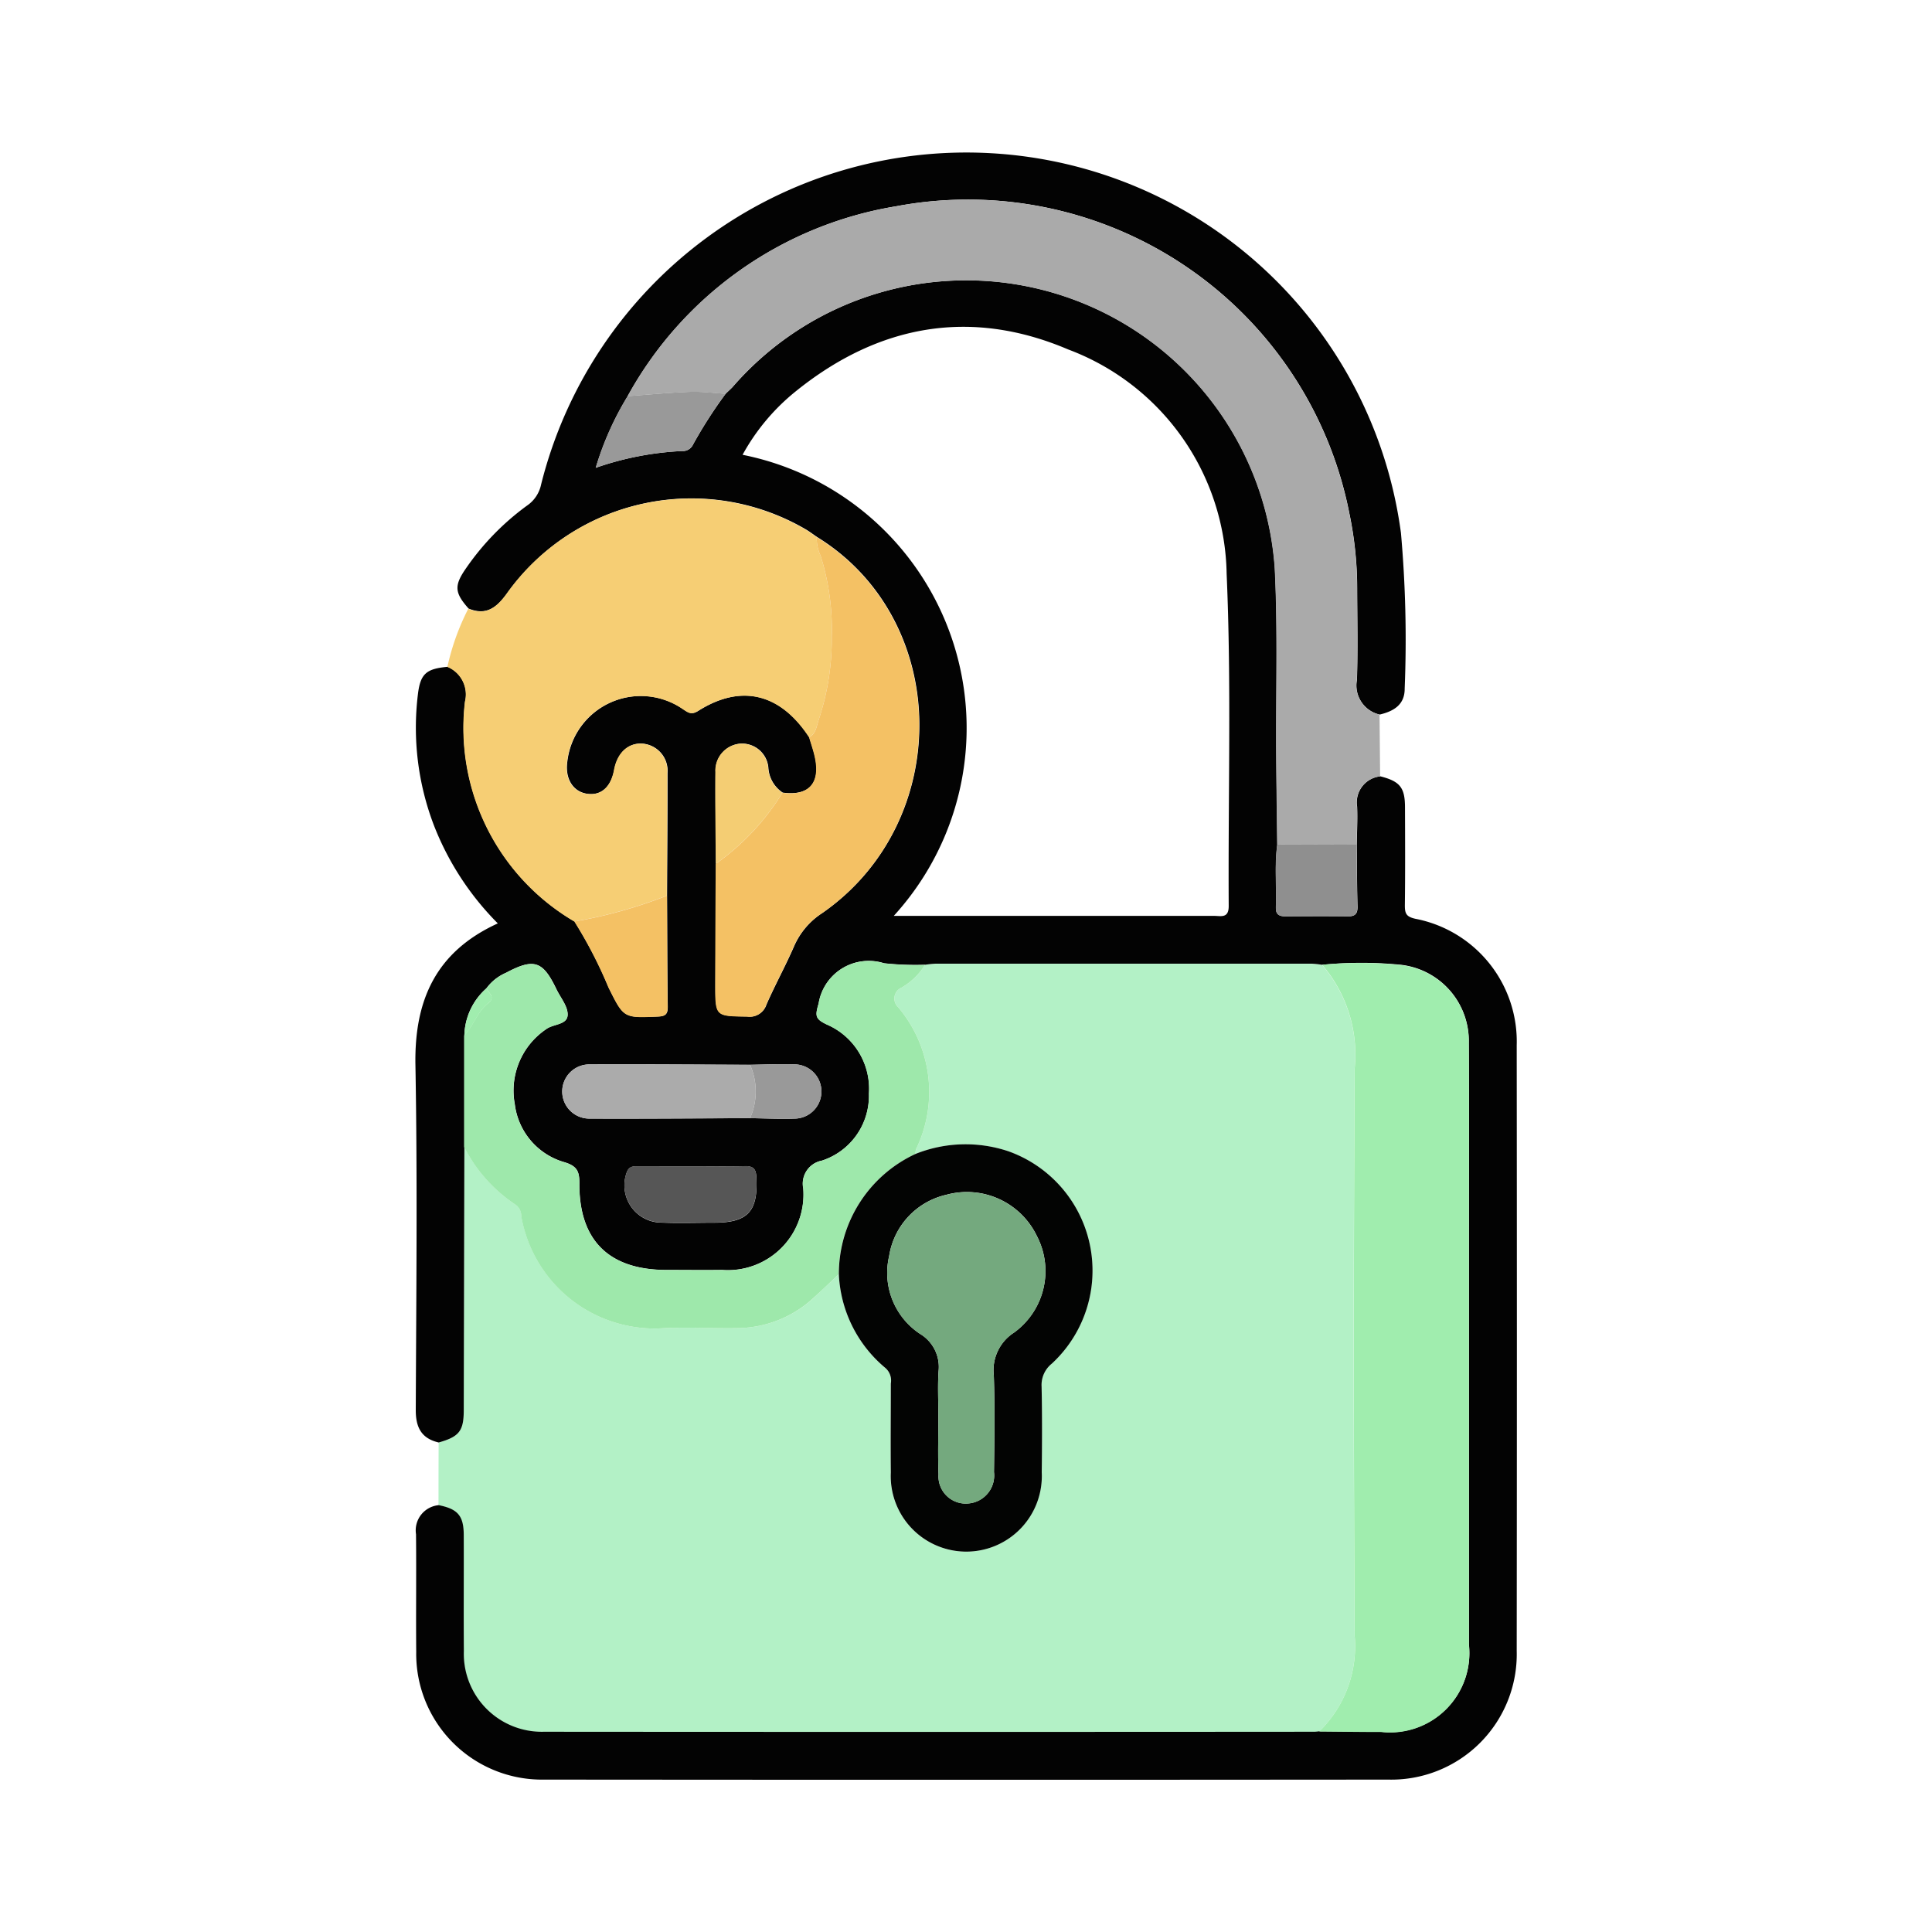 <svg xmlns="http://www.w3.org/2000/svg" width="85" height="85" viewBox="0 0 85 85">
  <g id="Grupo_994034" data-name="Grupo 994034" transform="translate(-180 -2205)">
    <g id="Grupo_993058" data-name="Grupo 993058" transform="translate(0 -3894)">
      <rect id="Rectángulo_34178" data-name="Rectángulo 34178" width="85" height="85" transform="translate(180 6099)" fill="none"/>
    </g>
    <g id="Grupo_994033" data-name="Grupo 994033" transform="translate(-651.015 2228.235)">
      <path id="Trazado_652929" data-name="Trazado 652929" d="M852.929,134.632q0-1.377.006-2.754c.9-.255,1.1-.506,1.1-1.421q.016-5.792.027-11.585a6.687,6.687,0,0,0,2.235,2.519.6.6,0,0,1,.277.522,5.969,5.969,0,0,0,6.009,4.943c1.182-.078,2.374,0,3.561-.019a4.974,4.974,0,0,0,3.334-1.37c.36-.329.71-.668,1.065-1a5.691,5.691,0,0,0,2.047,4.13.734.734,0,0,1,.235.681c0,1.3-.011,2.609,0,3.913a3.324,3.324,0,1,0,6.64-.007c.015-1.258.021-2.516-.006-3.773a1.2,1.2,0,0,1,.453-1.01,5.574,5.574,0,0,0-1.9-9.336,5.927,5.927,0,0,0-4.1.112.79.79,0,0,1,.027-.206,5.777,5.777,0,0,0-.782-6.248.521.521,0,0,1,.149-.866,2.985,2.985,0,0,0,1.03-1,4.783,4.783,0,0,1,.483-.048q8.25,0,16.5,0a4.619,4.619,0,0,1,.483.05,6.07,6.07,0,0,1,1.431,4.568q-.077,12.474,0,24.949a5.238,5.238,0,0,1-1.56,4.217c-.069.007-.139.02-.208.02q-16.953,0-33.906,0a3.431,3.431,0,0,1-3.521-3.544c-.013-1.7,0-3.4-.005-5.1C854.03,135.1,853.77,134.8,852.929,134.632Z" transform="translate(-2.622 -91.642)" fill="#b3f1c6"/>
      <path id="Trazado_652930" data-name="Trazado 652930" d="M889.184,19.212a4.62,4.62,0,0,0-.483-.05q-8.25,0-16.5,0a4.781,4.781,0,0,0-.483.048,12.871,12.871,0,0,1-1.808-.067,2.232,2.232,0,0,0-2.878,1.776c-.165.551-.142.678.369.922a3.073,3.073,0,0,1,1.845,3.038,3,3,0,0,1-2.071,2.948,1.029,1.029,0,0,0-.819,1.215,3.328,3.328,0,0,1-3.567,3.594c-.816.011-1.632,0-2.448,0-2.533,0-3.856-1.3-3.834-3.822,0-.516-.107-.746-.642-.913a3.04,3.04,0,0,1-2.2-2.558,3.26,3.26,0,0,1,1.38-3.3c.316-.241.939-.179.946-.638.006-.375-.322-.755-.5-1.132-.595-1.235-.983-1.364-2.214-.71a2.089,2.089,0,0,0-.862.685,2.85,2.85,0,0,0-.97,2.075q0,2.452,0,4.9-.013,5.792-.027,11.585c0,.915-.2,1.166-1.1,1.421-.764-.176-1.014-.666-1.011-1.431.021-5.059.076-10.119-.015-15.176-.052-2.854.9-4.987,3.625-6.231a12.57,12.57,0,0,1-2.81-4.31,12.031,12.031,0,0,1-.706-5.766c.108-.912.372-1.128,1.307-1.213a1.313,1.313,0,0,1,.77,1.529,9.875,9.875,0,0,0,4.81,9.671,19.565,19.565,0,0,1,1.5,2.9c.676,1.354.662,1.349,2.172,1.285.331-.014.438-.1.434-.435-.022-1.629-.022-3.257-.03-4.886.008-1.795.023-3.589.02-5.384a1.2,1.2,0,0,0-1.092-1.3c-.628-.047-1.111.4-1.253,1.154s-.583,1.146-1.2,1.05-.977-.67-.86-1.439a3.26,3.26,0,0,1,5.1-2.276c.221.143.357.258.657.069,1.895-1.2,3.621-.773,4.887,1.164.089.308.2.611.262.924.223,1.115-.3,1.662-1.434,1.508a1.414,1.414,0,0,1-.63-1.095,1.16,1.16,0,0,0-1.248-1.058,1.187,1.187,0,0,0-1.075,1.242c-.011,1.346.01,2.693.018,4.039q-.012,2.652-.023,5.3c0,1.421,0,1.4,1.4,1.422a.768.768,0,0,0,.843-.522c.381-.872.844-1.708,1.222-2.581a3.315,3.315,0,0,1,1.234-1.448c5.8-4.028,5.667-12.91-.23-16.545-.173-.117-.339-.245-.519-.349a9.969,9.969,0,0,0-13.123,2.833c-.446.618-.911.988-1.689.665-.622-.7-.643-1.012-.108-1.779a11.428,11.428,0,0,1,2.668-2.743,1.494,1.494,0,0,0,.631-.939A19.288,19.288,0,0,1,892.651.213a53.158,53.158,0,0,1,.164,6.845c.006.714-.485,1-1.1,1.145a1.313,1.313,0,0,1-1-1.524c.045-1.327.015-2.656.011-3.984a16.189,16.189,0,0,0-.341-3.33,17.1,17.1,0,0,0-19.954-13.523,16.53,16.53,0,0,0-11.8,8.352,13.369,13.369,0,0,0-1.405,3.152,13.417,13.417,0,0,1,3.784-.737.5.5,0,0,0,.5-.293,20.049,20.049,0,0,1,1.432-2.229c.1-.1.2-.187.3-.29a13.607,13.607,0,0,1,23.861,7.962c.137,2.72.047,5.452.065,8.179.009,1.327.03,2.654.045,3.98-.128.923-.024,1.852-.06,2.777-.013.32.161.388.435.386.9-.006,1.81-.012,2.714,0,.33.006.449-.108.439-.443-.026-.9-.024-1.809-.034-2.713.008-.556.041-1.114.017-1.669a1.154,1.154,0,0,1,1.02-1.336c.858.219,1.082.489,1.085,1.354.005,1.446.012,2.891-.006,4.336,0,.358.073.49.464.578a5.5,5.5,0,0,1,4.457,5.565q.015,13.324,0,26.648a5.519,5.519,0,0,1-5.659,5.659q-18.564.016-37.129,0a5.532,5.532,0,0,1-5.629-5.621c-.016-1.725.009-3.45-.009-5.175a1.112,1.112,0,0,1,1-1.278c.841.168,1.1.468,1.1,1.325.007,1.7-.008,3.4.005,5.1a3.431,3.431,0,0,0,3.521,3.544q16.953.013,33.906,0a2.087,2.087,0,0,0,.208-.02c.908.007,1.816.021,2.723.021a3.487,3.487,0,0,0,3.862-3.836q0-9.015,0-18.031c0-2.819.012-5.638-.006-8.457a3.37,3.37,0,0,0-3.106-3.432A17.635,17.635,0,0,0,889.184,19.212Zm-25.17,6.748c.649.009,1.3.041,1.947.02a1.193,1.193,0,0,0,0-2.387c-.648-.022-1.3.01-1.947.018-2.369-.008-4.738-.028-7.106-.016a1.192,1.192,0,0,0,0,2.383C859.277,25.989,861.646,25.968,864.014,25.959Zm6.325-8.9h2.208q5.941,0,11.883,0c.3,0,.647.12.643-.438-.029-4.871.122-9.749-.091-14.61a10.729,10.729,0,0,0-6.965-9.87c-4.287-1.829-8.335-1.1-11.964,1.817a9.352,9.352,0,0,0-2.368,2.815A12.258,12.258,0,0,1,870.339,17.058ZM861.5,28.08c-.79,0-1.58,0-2.37,0-.2,0-.416-.03-.526.23a1.637,1.637,0,0,0,1.383,2.239c.812.04,1.627.011,2.44.01,1.5,0,1.943-.5,1.866-2-.018-.361-.132-.491-.492-.483C863.033,28.093,862.266,28.08,861.5,28.08Z" transform="translate(0)" fill="#030303"/>
      <path id="Trazado_652931" data-name="Trazado 652931" d="M855.258,42.668c.779.324,1.243-.047,1.689-.665a9.969,9.969,0,0,1,13.123-2.833c.18.1.346.232.519.349a1.774,1.774,0,0,0,.167.811,10.786,10.786,0,0,1,.493,3.55,11.215,11.215,0,0,1-.576,3.678c-.094.277-.115.6-.422.77-1.266-1.937-2.992-2.362-4.887-1.164-.3.19-.436.075-.657-.069a3.26,3.26,0,0,0-5.1,2.276c-.116.769.226,1.341.86,1.439s1.06-.287,1.2-1.05.625-1.2,1.253-1.154a1.2,1.2,0,0,1,1.092,1.3c0,1.795-.012,3.59-.02,5.385a20.746,20.746,0,0,1-4.074,1.137,9.875,9.875,0,0,1-4.81-9.671,1.313,1.313,0,0,0-.77-1.529A10.466,10.466,0,0,1,855.258,42.668Z" transform="translate(-3.64 -39.121)" fill="#f6ce74"/>
      <path id="Trazado_652932" data-name="Trazado 652932" d="M915.713,16.324a1.154,1.154,0,0,0-1.02,1.336c.024.555-.009,1.113-.017,1.669l-3.494-.011c-.016-1.327-.036-2.654-.045-3.98-.018-2.726.072-5.458-.065-8.179A13.607,13.607,0,0,0,887.212-.8c-.092.1-.2.193-.3.29-.523-.031-1.048-.1-1.569-.084-.914.034-1.827.124-2.741.19a16.53,16.53,0,0,1,11.8-8.352A17.1,17.1,0,0,1,914.357,4.765a16.189,16.189,0,0,1,.341,3.33c0,1.328.034,2.657-.011,3.984a1.313,1.313,0,0,0,1,1.524Q915.7,14.963,915.713,16.324Z" transform="translate(-23.978 -5.4)" fill="#aaa"/>
      <path id="Trazado_652933" data-name="Trazado 652933" d="M991.261,110.783a17.636,17.636,0,0,1,3.343,0,3.37,3.37,0,0,1,3.106,3.432c.019,2.819.006,5.638.006,8.457q0,9.016,0,18.031a3.487,3.487,0,0,1-3.862,3.836c-.908,0-1.816-.014-2.723-.021a5.237,5.237,0,0,0,1.56-4.217q-.069-12.474,0-24.949A6.07,6.07,0,0,0,991.261,110.783Z" transform="translate(-102.077 -91.572)" fill="#a0edae"/>
      <path id="Trazado_652934" data-name="Trazado 652934" d="M857.942,111.683A2.089,2.089,0,0,1,858.8,111c1.231-.654,1.619-.524,2.214.71.182.377.509.758.5,1.132-.007.459-.63.4-.946.638a3.26,3.26,0,0,0-1.38,3.3,3.04,3.04,0,0,0,2.2,2.558c.535.167.647.4.642.913-.022,2.518,1.3,3.818,3.834,3.822.816,0,1.632.01,2.448,0a3.328,3.328,0,0,0,3.567-3.594,1.029,1.029,0,0,1,.819-1.215,3,3,0,0,0,2.071-2.948,3.073,3.073,0,0,0-1.845-3.038c-.511-.244-.533-.371-.369-.922a2.232,2.232,0,0,1,2.878-1.776,12.871,12.871,0,0,0,1.808.067,2.985,2.985,0,0,1-1.03,1,.521.521,0,0,0-.149.866,5.776,5.776,0,0,1,.782,6.248.8.8,0,0,0-.027.206,5.817,5.817,0,0,0-3.373,5.29c-.354.335-.7.674-1.065,1a4.974,4.974,0,0,1-3.334,1.37c-1.187.024-2.379-.059-3.561.019a5.969,5.969,0,0,1-6.009-4.943.6.6,0,0,0-.277-.522,6.688,6.688,0,0,1-2.235-2.519q0-2.452,0-4.9c.408-.437.575-1.05,1.062-1.432C858.354,112.074,858.044,111.887,857.942,111.683Z" transform="translate(-5.528 -91.432)" fill="#9ee8ab"/>
      <path id="Trazado_652935" data-name="Trazado 652935" d="M915.756,144.864a5.817,5.817,0,0,1,3.373-5.29,5.927,5.927,0,0,1,4.1-.112,5.574,5.574,0,0,1,1.9,9.336,1.2,1.2,0,0,0-.453,1.01c.027,1.257.022,2.516.006,3.773a3.324,3.324,0,1,1-6.64.007c-.014-1.3,0-2.609,0-3.913a.734.734,0,0,0-.235-.681A5.691,5.691,0,0,1,915.756,144.864Zm4.378,6.227h0c0,.862-.025,1.725.007,2.585a1.2,1.2,0,0,0,1.34,1.272,1.234,1.234,0,0,0,1.1-1.377c.017-1.421.041-2.843-.008-4.263a1.963,1.963,0,0,1,.894-1.877,3.341,3.341,0,0,0,1-4.249,3.418,3.418,0,0,0-3.983-1.811,3.282,3.282,0,0,0-2.516,2.7,3.216,3.216,0,0,0,1.365,3.422,1.692,1.692,0,0,1,.81,1.638C920.1,149.784,920.134,150.438,920.134,151.091Z" transform="translate(-47.835 -112.041)" fill="#030403"/>
      <path id="Trazado_652936" data-name="Trazado 652936" d="M900.482,52.693c.307-.165.328-.492.422-.77a11.215,11.215,0,0,0,.576-3.678,10.786,10.786,0,0,0-.493-3.55,1.774,1.774,0,0,1-.167-.811c5.9,3.635,6.029,12.517.23,16.545a3.314,3.314,0,0,0-1.234,1.448c-.378.873-.841,1.709-1.222,2.581a.768.768,0,0,1-.843.522c-1.4-.019-1.4,0-1.4-1.422q.007-2.652.023-5.3a10.644,10.644,0,0,0,2.935-3.129c1.13.154,1.657-.394,1.434-1.508C900.681,53.3,900.57,53,900.482,52.693Z" transform="translate(-33.871 -43.486)" fill="#f4c164"/>
      <path id="Trazado_652937" data-name="Trazado 652937" d="M880.536,128.977c-2.368.009-4.737.029-7.106.019a1.192,1.192,0,0,1,0-2.383c2.369-.012,4.737.008,7.106.016A2.9,2.9,0,0,1,880.536,128.977Z" transform="translate(-16.522 -103.017)" fill="#ababab"/>
      <path id="Trazado_652938" data-name="Trazado 652938" d="M874.246,101.282a20.747,20.747,0,0,0,4.074-1.137c.008,1.629.008,3.257.03,4.886,0,.335-.1.421-.434.435-1.51.064-1.5.069-2.172-1.285A19.565,19.565,0,0,0,874.246,101.282Z" transform="translate(-17.962 -83.973)" fill="#f4c164"/>
      <path id="Trazado_652939" data-name="Trazado 652939" d="M885.106,142.6c.767,0,1.534.013,2.3-.006.36-.009.474.122.492.483.077,1.506-.37,2-1.866,2-.813,0-1.628.03-2.44-.01a1.637,1.637,0,0,1-1.383-2.239c.11-.259.323-.228.526-.23C883.525,142.6,884.315,142.6,885.106,142.6Z" transform="translate(-23.607 -114.525)" fill="#565656"/>
      <path id="Trazado_652940" data-name="Trazado 652940" d="M984.37,92.1l3.494.011c.009.9.008,1.809.034,2.713.01.334-.109.448-.439.443-.9-.015-1.81-.009-2.714,0-.273,0-.447-.066-.435-.386C984.345,93.956,984.241,93.027,984.37,92.1Z" transform="translate(-97.164 -78.186)" fill="#8f8f8f"/>
      <path id="Trazado_652941" data-name="Trazado 652941" d="M879,21.254c.913-.066,1.826-.156,2.741-.19.521-.019,1.046.053,1.569.084a20.049,20.049,0,0,0-1.432,2.229.5.5,0,0,1-.5.293,13.417,13.417,0,0,0-3.784.737A13.369,13.369,0,0,1,879,21.254Z" transform="translate(-20.371 -27.06)" fill="#999"/>
      <path id="Trazado_652942" data-name="Trazado 652942" d="M899.317,78.44a10.645,10.645,0,0,1-2.935,3.129c-.008-1.346-.029-2.693-.018-4.039a1.187,1.187,0,0,1,1.075-1.242,1.16,1.16,0,0,1,1.248,1.058A1.414,1.414,0,0,0,899.317,78.44Z" transform="translate(-33.877 -66.801)" fill="#f4cd73"/>
      <path id="Trazado_652943" data-name="Trazado 652943" d="M901.816,128.962a2.9,2.9,0,0,0,0-2.349c.649-.008,1.3-.04,1.947-.018a1.193,1.193,0,0,1,0,2.387C903.115,129,902.465,128.971,901.816,128.962Z" transform="translate(-37.801 -103.003)" fill="#999"/>
      <path id="Trazado_652944" data-name="Trazado 652944" d="M857.954,114.694c.1.2.412.391.093.642-.488.382-.654,1-1.062,1.432A2.85,2.85,0,0,1,857.954,114.694Z" transform="translate(-5.54 -94.443)" fill="#a0edae"/>
      <path id="Trazado_652945" data-name="Trazado 652945" d="M925.622,156.483c0-.652-.033-1.307.009-1.956a1.692,1.692,0,0,0-.81-1.638,3.216,3.216,0,0,1-1.365-3.422,3.282,3.282,0,0,1,2.516-2.7,3.418,3.418,0,0,1,3.983,1.811,3.341,3.341,0,0,1-1,4.249,1.963,1.963,0,0,0-.894,1.877c.049,1.419.025,2.842.008,4.263a1.234,1.234,0,0,1-1.1,1.377,1.2,1.2,0,0,1-1.34-1.272c-.032-.861-.007-1.724-.007-2.585Z" transform="translate(-53.323 -117.433)" fill="#74a97e"/>
    </g>
  </g>
</svg>
